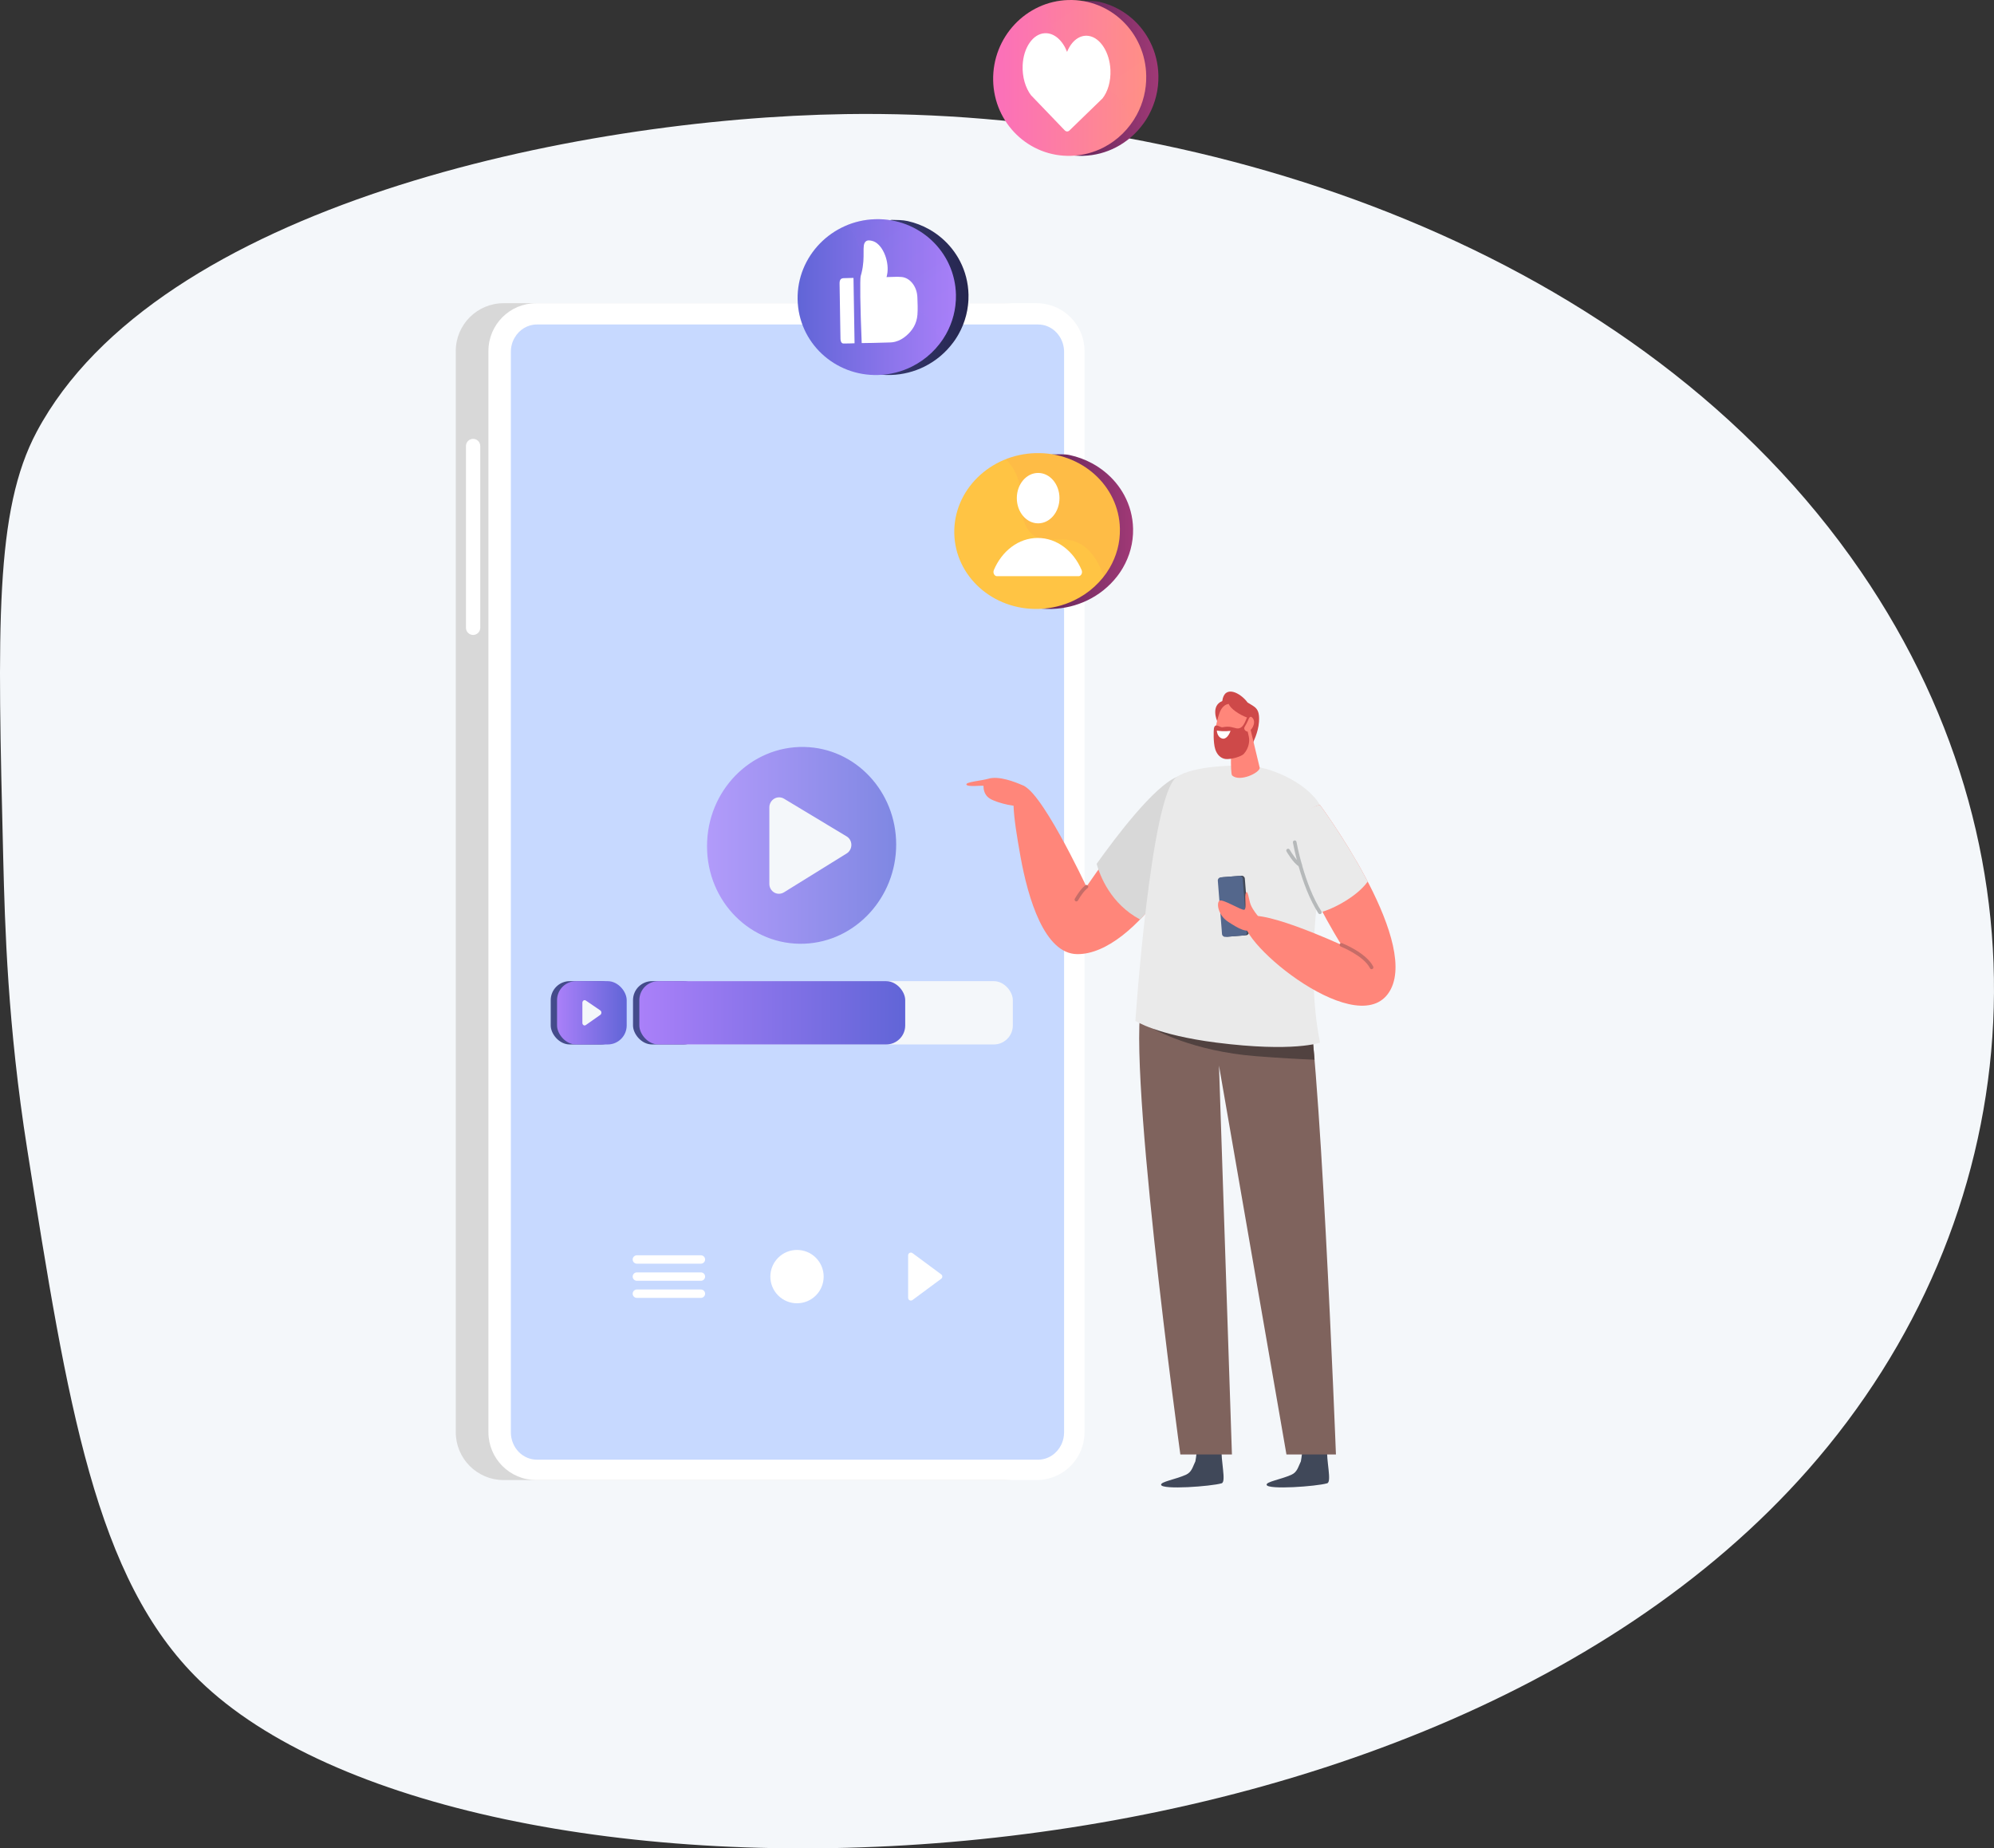 <svg width="315" height="292" viewBox="0 0 315 292" fill="none" xmlns="http://www.w3.org/2000/svg">
<rect x="0" y="0" width="315" height="292" fill="#333333" stroke="none"/>
<path d="M133.619 18.024C90.908 18.669 24.825 32.544 5.803 68.201C-0.84 80.655 -0.391 98.963 0.509 135.579C0.773 146.342 1.212 162.028 4.29 181.491C10.686 221.923 15.04 249.448 31.517 265.475C72.805 305.634 221.949 304.473 285.637 232.174C320.379 192.733 325.724 136.63 293.956 90.262C258.981 39.214 190.8 17.161 133.619 18.024Z" fill="#F4F7FA"/>
<path d="M158.614 47.9H79.553C75.384 47.9 72 51.281 72 55.457V226.258C72 230.429 75.379 233.814 79.553 233.814H158.614C162.783 233.814 166.167 230.433 166.167 226.258V55.457C166.163 51.285 162.783 47.9 158.614 47.9Z" fill="#D8D8D8"/>
<path d="M171.325 55.457V226.258C171.325 230.429 167.942 233.814 163.772 233.814H84.711C80.538 233.814 77.158 230.429 77.158 226.258V55.457C77.158 51.285 80.534 47.9 84.711 47.9H163.772C167.942 47.904 171.325 51.285 171.325 55.457Z" fill="white"/>
<path d="M74.739 69.332C74.114 69.332 73.609 69.837 73.609 70.462V99.177C73.609 99.802 74.114 100.307 74.739 100.307C75.363 100.307 75.868 99.802 75.868 99.177V70.462C75.868 69.837 75.363 69.332 74.739 69.332Z" fill="white"/>
<path d="M168.099 55.589V226.266C168.099 226.444 168.086 226.622 168.066 226.796C168.008 227.326 167.855 227.814 167.635 228.265C166.945 229.651 165.575 230.595 163.995 230.595H84.811C83.706 230.595 82.701 230.131 81.957 229.382C81.187 228.596 80.703 227.487 80.703 226.27V55.589C80.703 54.753 80.922 53.975 81.32 53.317C81.679 52.697 82.188 52.184 82.78 51.828C83.379 51.468 84.074 51.261 84.806 51.261H163.991C166.047 51.261 167.747 52.854 168.049 54.931C168.061 55.022 168.078 55.113 168.078 55.213C168.082 55.246 168.082 55.279 168.09 55.304C168.094 55.395 168.099 55.49 168.099 55.589Z" fill="#C7D9FF"/>
<path d="M128.884 204.654C130.528 203.008 130.528 200.341 128.884 198.696C127.239 197.051 124.573 197.051 122.929 198.696C121.284 200.341 121.284 203.008 122.929 204.654C124.573 206.299 127.239 206.299 128.884 204.654Z" fill="white"/>
<path d="M100.608 199.632H110.726C111.09 199.632 111.388 199.334 111.388 198.97C111.388 198.606 111.09 198.308 110.726 198.308H100.608C100.244 198.308 99.946 198.606 99.946 198.97C99.946 199.334 100.244 199.632 100.608 199.632Z" fill="white"/>
<path d="M110.726 201.01H100.608C100.244 201.01 99.946 201.308 99.946 201.672C99.946 202.036 100.244 202.334 100.608 202.334H110.726C111.09 202.334 111.388 202.036 111.388 201.672C111.388 201.308 111.09 201.01 110.726 201.01Z" fill="white"/>
<path d="M110.726 203.712H100.608C100.244 203.712 99.946 204.01 99.946 204.374C99.946 204.738 100.244 205.036 100.608 205.036H110.726C111.09 205.036 111.388 204.738 111.388 204.374C111.388 204.01 111.09 203.712 110.726 203.712Z" fill="white"/>
<path d="M143.462 198.312V205.028C143.462 205.38 143.863 205.582 144.149 205.376L148.686 202.015C148.918 201.842 148.918 201.494 148.686 201.324L144.149 197.964C143.863 197.757 143.462 197.96 143.462 198.312Z" fill="white"/>
<path d="M187.316 232.991C188.297 232.561 188.421 231.687 188.839 230.86C188.868 230.806 189.029 229.614 189.029 229.519C189.033 229.109 190.22 228.017 190.77 228.873C191.858 230.558 193.054 227.926 192.992 228.629C192.806 230.723 193.765 234.1 192.983 234.328C191.325 234.816 183.573 235.383 183.424 234.568C183.341 234.079 185.62 233.736 187.316 232.991Z" fill="#404859"/>
<path d="M203.982 232.991C204.962 232.561 205.086 231.687 205.504 230.86C205.533 230.806 205.694 229.614 205.694 229.519C205.698 229.109 206.885 228.017 207.44 228.873C208.528 230.558 209.723 227.926 209.661 228.629C209.475 230.723 210.435 234.1 209.653 234.328C207.994 234.816 200.242 235.383 200.093 234.568C200.002 234.079 202.286 233.736 203.982 232.991Z" fill="#404859"/>
<path d="M206.141 156.157C204.185 151.828 189.294 146.217 185.364 145.29C185.078 149.648 183.068 152.362 180.69 157.063C177.368 163.635 186.464 229.772 186.464 229.772H194.613L192.57 168.348L203.225 229.772H211.043C211.047 229.768 208.388 161.119 206.141 156.157Z" fill="#7F635D"/>
<path d="M190.158 124.648C190.757 132.42 179.477 150.827 170.166 150.731C165.008 150.682 162.402 141.967 161.198 135.246C160.065 128.911 159.436 124.263 161.231 124.065C164.011 123.758 171.63 140.084 171.63 140.084C171.63 140.084 181.393 125.534 186.377 123.419C190.679 121.594 190.038 123.072 190.158 124.648Z" fill="#FF867A"/>
<path d="M190.158 124.648C190.038 123.071 190.171 120.928 185.869 122.757C182.266 124.288 176.285 132.196 173.24 136.467C173.782 138.403 175.466 142.778 180.098 145.256C185.931 139.219 190.547 129.692 190.158 124.648Z" fill="#D8D8D8"/>
<path d="M207.143 161.963L182.229 162.542C182.229 162.542 188.305 166.072 198.431 166.854C202.336 167.156 205.389 167.322 207.668 167.409C207.498 165.377 207.32 163.54 207.143 161.963Z" fill="#514240"/>
<path d="M207.681 146.73C208.338 137.174 210.067 131.898 209.157 128.637C207.987 124.458 201.877 121.606 198.378 121.122C195.499 120.721 188.434 120.965 185.873 122.761C181.766 125.637 179.362 161.275 179.362 161.275C179.362 161.275 182.733 163.506 192.14 164.706C204.396 166.27 208.545 164.706 208.545 164.706C208.545 164.706 206.899 158.06 207.681 146.73Z" fill="#EAEAEA"/>
<path d="M196.119 138.346L193.165 138.578C192.892 138.598 192.69 138.838 192.71 139.107L193.372 147.529C193.393 147.802 193.633 148.004 193.902 147.984L196.859 147.752C197.132 147.731 197.335 147.491 197.314 147.222L196.652 138.801C196.632 138.528 196.392 138.321 196.119 138.346Z" fill="#434A59"/>
<path d="M196.983 147.243L196.946 146.78L196.321 138.83V138.822C196.301 138.549 196.061 138.346 195.792 138.367L192.838 138.598C192.565 138.619 192.363 138.859 192.383 139.128L192.387 139.174L193.004 147.016L193.008 147.086L193.045 147.549C193.066 147.823 193.306 148.025 193.575 148.005L196.528 147.773C196.801 147.756 197.004 147.516 196.983 147.243Z" fill="#54678C"/>
<path d="M208.515 127.16C208.515 127.16 223.953 147.955 219.721 156.252C215.171 165.178 195.341 148.782 196.627 145.29C197.595 142.662 211.911 149.271 211.911 149.271C211.911 149.271 204.602 137.775 204.929 132.37C205.21 127.702 208.515 127.16 208.515 127.16Z" fill="#FF867A"/>
<path d="M198.729 144.71C198.729 144.71 197.91 143.783 197.562 142.881C197.285 142.153 197.115 140.477 196.826 141.027C196.536 141.577 196.979 143.539 196.578 143.717C196.176 143.895 193.116 141.925 192.632 142.297C192.148 142.67 192.408 144.578 194.017 145.625C195.63 146.671 196.979 147.47 197.872 146.738C198.77 146.005 198.729 144.71 198.729 144.71Z" fill="#FF867A"/>
<path d="M216.061 139.269C212.656 132.738 208.516 127.16 208.516 127.16C208.516 127.16 204.822 127.702 204.541 132.37C204.379 135.019 206.584 140.655 208.334 144.156C209.835 143.953 214.22 141.876 216.061 139.269Z" fill="#EAEAEA"/>
<path d="M208.512 144.408C208.421 144.408 208.326 144.363 208.272 144.28C205.488 139.98 204.259 133.173 204.247 133.103C204.218 132.949 204.322 132.8 204.479 132.771C204.636 132.742 204.781 132.846 204.81 133.003C204.822 133.069 206.03 139.769 208.752 143.97C208.839 144.102 208.801 144.276 208.669 144.363C208.619 144.396 208.566 144.408 208.512 144.408Z" fill="#B6B9BA"/>
<path d="M205.385 136.939C205.339 136.939 205.29 136.927 205.248 136.902C204.293 136.368 203.279 134.576 203.234 134.502C203.155 134.365 203.205 134.191 203.341 134.113C203.478 134.034 203.651 134.084 203.73 134.22C203.999 134.7 204.851 136.024 205.525 136.405C205.662 136.48 205.711 136.653 205.633 136.79C205.579 136.889 205.484 136.939 205.385 136.939Z" fill="#B6B9BA"/>
<path d="M170.038 142.401C169.989 142.401 169.939 142.388 169.898 142.363C169.761 142.285 169.716 142.111 169.794 141.974C170.762 140.303 171.453 139.864 171.482 139.847C171.614 139.765 171.792 139.806 171.875 139.938C171.958 140.071 171.916 140.245 171.784 140.327C171.767 140.34 171.159 140.75 170.287 142.26C170.233 142.347 170.138 142.401 170.038 142.401Z" fill="#C66C67"/>
<path d="M216.681 153.11C216.577 153.11 216.474 153.052 216.424 152.953C215.444 150.992 211.841 149.547 211.804 149.531C211.659 149.473 211.585 149.307 211.643 149.163C211.701 149.018 211.866 148.943 212.011 149.001C212.168 149.063 215.854 150.541 216.933 152.697C217.004 152.837 216.946 153.007 216.805 153.077C216.768 153.102 216.722 153.11 216.681 153.11Z" fill="#C66C67"/>
<path d="M192.267 113.881C192.267 113.881 191.221 111.513 193.086 110.748C193.438 108.112 195.973 109.457 197.086 110.98C198.199 111.712 199.034 111.782 198.89 114.025C198.782 115.722 197.893 117.423 197.893 117.423C197.893 117.423 193.157 116.206 192.267 113.881Z" fill="#CE4949"/>
<path d="M197.484 114.961L199.006 121.305C198.973 122.099 195.85 123.581 194.65 122.513C194.298 122.203 194.542 116.637 194.542 116.637L197.484 114.961Z" fill="#FF867A"/>
<path d="M197.223 113.438L196.561 115.904C196.847 117.013 197.082 118.296 195.982 118.606C195.101 118.859 194.53 118.867 193.401 118.743C192.458 118.643 191.966 117.745 191.949 116.512C191.928 114.911 192.363 113.433 192.64 112.655C192.933 111.824 193.463 111.265 194.116 111.207C194.327 111.89 195.693 112.904 197.223 113.438Z" fill="#FF867A"/>
<path d="M193.103 114.895C192.772 114.961 191.937 114.108 191.767 115.081C191.722 115.346 191.643 117.282 191.97 118.338C192.239 119.203 192.822 119.798 193.587 119.902C194.352 120.005 196.069 119.571 196.516 119.066C197.281 118.201 197.438 117.1 197.285 116.397C197.132 115.693 197.078 115.429 197.008 115.16C196.938 114.891 198.059 113.061 197.223 113.028C196.888 113.016 196.665 115.304 195.341 115.064C194.762 114.965 194.311 114.646 193.103 114.895Z" fill="#CE4949"/>
<path d="M194.386 115.449C194.386 115.449 193.438 115.619 192.23 115.416C192.23 115.416 192.259 116.488 193.128 116.682C193.699 116.811 194.212 116.045 194.386 115.449Z" fill="white"/>
<path d="M196.665 114.753C196.781 114.588 197.075 114.012 197.153 113.822C197.306 113.462 197.488 112.928 197.906 113.462C198.518 114.236 197.617 115.643 197.042 115.568C196.76 115.535 196.372 115.167 196.665 114.753Z" fill="#FF867A"/>
<path d="M162.307 125.31C162.39 124.809 162.125 124.317 161.662 124.11C160.392 123.535 157.774 122.512 156.119 123.026C155.147 123.328 152.475 123.526 152.669 123.953C152.86 124.383 155.346 124.023 155.366 124.151C155.387 124.279 155.267 125.484 156.4 126.175C157.53 126.866 160.979 127.71 161.629 127.127C162.001 126.787 162.204 125.955 162.307 125.31Z" fill="#FF867A"/>
<path d="M150.903 53.649C150.954 53.573 151.003 53.496 151.053 53.419C151.091 53.36 151.129 53.302 151.165 53.243C151.214 53.164 151.261 53.083 151.308 53.003C151.343 52.944 151.378 52.886 151.411 52.827C151.421 52.809 151.432 52.792 151.442 52.774C151.456 52.749 151.468 52.722 151.482 52.697C151.582 52.515 151.678 52.33 151.769 52.142C151.785 52.108 151.803 52.074 151.82 52.039C151.918 51.832 152.01 51.622 152.097 51.409C152.116 51.36 152.135 51.311 152.154 51.262C152.24 51.043 152.323 50.823 152.396 50.598C152.398 50.591 152.4 50.584 152.402 50.579C152.474 50.359 152.537 50.135 152.597 49.91C152.61 49.86 152.624 49.809 152.636 49.759C152.693 49.533 152.744 49.304 152.787 49.074C152.795 49.033 152.801 48.993 152.808 48.952C152.847 48.74 152.879 48.526 152.905 48.31C152.91 48.271 152.916 48.232 152.921 48.193C152.948 47.956 152.967 47.718 152.98 47.478C152.983 47.425 152.985 47.372 152.987 47.318C152.997 47.072 153.003 46.824 152.998 46.573C152.961 44.661 152.485 42.864 151.664 41.274C151.481 40.92 151.282 40.577 151.066 40.244C150.206 38.916 149.09 37.764 147.788 36.857C147.463 36.631 147.126 36.419 146.779 36.223C145.736 35.636 144.598 35.195 143.394 34.926C142.591 34.747 141.759 34.753 140.906 34.734C140.692 34.73 140.478 34.845 140.262 34.845C140.054 34.845 139.849 34.755 139.644 34.77C139.576 34.775 139.509 34.73 139.441 34.736C139.306 34.748 139.17 34.734 139.035 34.751C138.954 34.761 138.874 34.761 138.793 34.772C138.673 34.789 138.554 34.8 138.435 34.82C138.35 34.836 138.264 34.849 138.179 34.866C138.067 34.888 137.956 34.908 137.845 34.932C137.758 34.951 137.671 34.972 137.584 34.994C137.477 35.02 137.37 35.047 137.265 35.076C137.177 35.1 137.09 35.125 137.003 35.15C136.9 35.181 136.797 35.212 136.695 35.245C136.608 35.273 136.522 35.302 136.436 35.332C136.336 35.367 136.236 35.404 136.136 35.441C136.051 35.473 135.967 35.505 135.883 35.539C135.851 35.551 135.819 35.562 135.788 35.575C135.789 35.576 135.79 35.577 135.791 35.577C131.135 37.488 127.892 42.056 127.991 47.296C128.12 54.093 133.822 59.439 140.728 59.239C142.639 59.184 144.443 58.709 146.048 57.907C147.848 57.009 149.397 55.699 150.575 54.108C150.575 54.109 150.576 54.11 150.576 54.11C150.592 54.088 150.608 54.065 150.624 54.042C150.678 53.968 150.73 53.894 150.782 53.82C150.823 53.766 150.864 53.708 150.903 53.649Z" fill="url(#paint0_linear)"/>
<path d="M126.002 47.299C125.874 40.502 131.367 34.831 138.272 34.63C145.178 34.43 150.88 39.778 151.009 46.574C151.052 48.816 150.482 50.934 149.453 52.775C148.225 54.971 146.342 56.771 144.06 57.91C142.454 58.712 140.651 59.187 138.739 59.242C131.833 59.443 126.131 54.096 126.002 47.299Z" fill="url(#paint1_linear)"/>
<g opacity="0.4">
<path opacity="0.4" d="M135.295 37.852C136.872 41.442 135.412 44.884 137.495 47.174C139.612 49.5 142.263 47.204 145.197 49.062C146.331 49.781 147.604 51.182 148.586 54.113C150.155 51.996 151.061 49.38 151.007 46.573C150.878 39.776 145.175 34.43 138.27 34.629C136.688 34.676 135.181 35.008 133.798 35.576C134.5 36.331 134.97 37.113 135.295 37.852Z" fill="url(#paint2_linear)"/>
</g>
<path d="M136.127 54.199C135.884 48.388 135.84 44.147 135.963 43.628C135.99 43.518 136.039 43.375 136.1 43.13C136.766 40.449 136.085 38.783 136.743 38.165C137.035 37.891 137.425 37.978 137.75 38.05C139.312 38.399 140.443 41.006 140.193 43.067C140.154 43.388 140.089 43.638 140.05 43.773C140.157 43.77 140.239 43.767 140.322 43.766C141.014 43.758 141.71 43.697 142.399 43.755C143.777 43.869 144.861 45.268 144.922 46.974C144.954 47.887 145.002 48.811 144.932 49.717C144.819 51.166 144.125 52.212 143.188 53.022C142.645 53.492 142.058 53.821 141.427 53.984C141.06 54.079 140.774 54.092 140.625 54.098C139.004 54.167 136.479 54.195 136.127 54.199Z" fill="white"/>
<path d="M134.83 43.903C134.886 47.362 134.942 50.784 134.998 54.229C134.402 54.244 133.816 54.278 133.23 54.265C132.96 54.259 132.785 53.959 132.775 53.581C132.758 52.912 132.75 52.242 132.74 51.573C132.703 49.318 132.667 47.064 132.631 44.809C132.622 44.21 132.816 43.957 133.295 43.943C133.802 43.927 134.31 43.916 134.83 43.903Z" fill="white"/>
<path d="M180.972 19.026C181.022 18.95 181.069 18.873 181.118 18.796C181.154 18.737 181.191 18.679 181.225 18.62C181.273 18.541 181.318 18.46 181.364 18.38C181.397 18.321 181.431 18.263 181.464 18.204C181.473 18.186 181.484 18.169 181.494 18.151C181.507 18.126 181.519 18.099 181.532 18.074C181.629 17.891 181.721 17.707 181.81 17.519C181.826 17.485 181.843 17.451 181.859 17.416C181.954 17.209 182.043 16.999 182.126 16.786C182.145 16.736 182.164 16.688 182.182 16.639C182.265 16.42 182.345 16.2 182.416 15.975C182.418 15.968 182.42 15.961 182.422 15.956C182.491 15.736 182.552 15.512 182.61 15.287C182.623 15.236 182.636 15.186 182.648 15.136C182.702 14.91 182.752 14.681 182.794 14.451C182.802 14.41 182.808 14.37 182.815 14.329C182.852 14.117 182.883 13.903 182.908 13.687C182.913 13.648 182.919 13.609 182.923 13.57C182.95 13.333 182.968 13.095 182.981 12.855C182.984 12.802 182.985 12.749 182.987 12.695C182.997 12.448 183.003 12.201 182.998 11.95C182.963 10.038 182.502 8.241 181.708 6.651C181.531 6.297 181.338 5.954 181.13 5.621C180.298 4.292 179.219 3.141 177.96 2.234C177.646 2.008 177.32 1.796 176.984 1.6C175.976 1.013 174.875 0.572 173.711 0.303C172.934 0.124 172.13 0.167 171.305 0.15C171.098 0.145 170.891 0.298 170.682 0.298C170.481 0.298 170.282 0.17 170.085 0.186C170.019 0.19 169.954 0.126 169.889 0.133C169.757 0.145 169.626 0.121 169.496 0.138C169.417 0.149 169.34 0.143 169.262 0.155C169.146 0.172 169.031 0.18 168.916 0.201C168.833 0.216 168.75 0.229 168.668 0.245C168.56 0.268 168.452 0.287 168.345 0.312C168.261 0.331 168.177 0.351 168.093 0.373C167.989 0.399 167.886 0.426 167.784 0.454C167.699 0.478 167.615 0.503 167.531 0.528C167.431 0.559 167.332 0.59 167.233 0.623C167.149 0.651 167.066 0.68 166.983 0.71C166.885 0.745 166.789 0.781 166.692 0.819C166.61 0.851 166.529 0.883 166.447 0.916C166.417 0.929 166.386 0.94 166.356 0.953C166.357 0.954 166.358 0.955 166.358 0.955C161.857 2.866 158.72 7.434 158.817 12.674C158.941 19.471 164.455 24.817 171.133 24.617C172.981 24.562 174.725 24.087 176.277 23.285C178.018 22.387 179.516 21.077 180.655 19.486C180.655 19.487 180.656 19.488 180.656 19.488C180.672 19.466 180.687 19.443 180.703 19.419C180.755 19.346 180.805 19.272 180.855 19.198C180.895 19.143 180.934 19.085 180.972 19.026Z" fill="url(#paint3_linear)"/>
<path d="M156.892 12.675C156.767 5.878 162.079 0.207 168.757 0.006C175.435 -0.194 180.949 5.154 181.073 11.95C181.115 14.191 180.564 16.311 179.569 18.151C178.381 20.347 176.56 22.147 174.353 23.286C172.801 24.088 171.057 24.563 169.209 24.618C162.531 24.819 157.017 19.472 156.892 12.675Z" fill="url(#paint4_linear)"/>
<g opacity="0.3">
<path opacity="0.3" d="M165.879 3.228C167.405 6.818 165.992 10.26 168.007 12.55C170.054 14.876 172.617 12.58 175.455 14.438C176.552 15.156 177.782 16.558 178.732 19.489C180.249 17.372 181.125 14.756 181.073 11.949C180.948 5.152 175.434 -0.194 168.757 0.005C167.227 0.052 165.769 0.384 164.432 0.952C165.111 1.707 165.565 2.489 165.879 3.228Z" fill="url(#paint5_linear)"/>
</g>
<path d="M175.42 11.055C175.305 8.292 173.836 5.971 172.007 5.677C170.553 5.443 169.258 6.494 168.569 8.196C167.878 6.411 166.572 5.194 165.09 5.246C163.205 5.311 161.674 7.5 161.553 10.316C161.473 12.176 162.002 13.887 162.869 15.04L168.19 20.581C168.42 20.82 168.719 20.831 168.949 20.609L174.162 15.552C174.993 14.502 175.496 12.88 175.42 11.055Z" fill="white"/>
<path d="M176.805 90.605C176.859 90.529 176.91 90.452 176.962 90.375C177.002 90.316 177.042 90.258 177.079 90.199C177.131 90.12 177.179 90.039 177.229 89.959C177.265 89.9 177.302 89.842 177.338 89.783C177.348 89.766 177.36 89.748 177.37 89.73C177.385 89.705 177.397 89.678 177.412 89.653C177.516 89.471 177.617 89.286 177.712 89.098C177.729 89.064 177.748 89.03 177.765 88.995C177.868 88.788 177.964 88.578 178.055 88.365C178.075 88.316 178.096 88.267 178.115 88.218C178.205 87.999 178.291 87.779 178.368 87.554C178.371 87.547 178.372 87.54 178.375 87.535C178.45 87.315 178.516 87.091 178.579 86.866C178.592 86.816 178.606 86.765 178.619 86.715C178.679 86.489 178.732 86.26 178.778 86.03C178.786 85.989 178.792 85.949 178.8 85.908C178.84 85.696 178.873 85.482 178.901 85.266C178.906 85.227 178.912 85.188 178.917 85.149C178.946 84.912 178.965 84.674 178.979 84.434C178.982 84.381 178.984 84.328 178.987 84.274C178.997 84.028 179.003 83.78 178.998 83.529C178.96 81.617 178.461 79.82 177.602 78.23C177.411 77.876 177.202 77.533 176.977 77.2C176.076 75.872 174.909 74.721 173.547 73.813C173.207 73.587 172.854 73.375 172.491 73.179C171.4 72.592 170.209 72.151 168.949 71.882C168.109 71.703 167.239 71.796 166.346 71.778C166.123 71.773 165.898 71.977 165.672 71.977C165.455 71.977 165.241 71.798 165.026 71.815C164.955 71.82 164.885 71.731 164.814 71.737C164.672 71.749 164.53 71.714 164.389 71.73C164.304 71.741 164.221 71.729 164.136 71.741C164.01 71.758 163.886 71.763 163.762 71.784C163.672 71.799 163.582 71.81 163.493 71.826C163.376 71.849 163.26 71.867 163.144 71.892C163.053 71.911 162.962 71.931 162.871 71.953C162.759 71.979 162.647 72.005 162.537 72.034C162.445 72.058 162.354 72.082 162.263 72.108C162.155 72.139 162.047 72.17 161.941 72.203C161.85 72.231 161.76 72.26 161.67 72.29C161.565 72.325 161.46 72.361 161.356 72.399C161.267 72.431 161.179 72.463 161.091 72.496C161.058 72.509 161.024 72.519 160.992 72.533C160.993 72.534 160.993 72.535 160.994 72.535C156.124 74.446 152.73 79.014 152.834 84.254C152.969 91.051 158.935 96.397 166.16 96.197C168.16 96.142 170.047 95.666 171.726 94.865C173.609 93.967 175.23 92.657 176.463 91.066C176.463 91.067 176.464 91.068 176.464 91.068C176.481 91.046 176.497 91.023 176.515 90.999C176.571 90.926 176.625 90.852 176.679 90.778C176.722 90.721 176.763 90.663 176.805 90.605Z" fill="url(#paint6_linear)"/>
<path d="M150.751 84.254C150.617 77.458 156.364 71.786 163.589 71.585C170.814 71.385 176.78 76.733 176.915 83.529C176.96 85.771 176.364 87.89 175.287 89.73C174.002 91.926 172.032 93.726 169.644 94.865C167.964 95.668 166.077 96.142 164.078 96.197C156.853 96.398 150.887 91.051 150.751 84.254Z" fill="url(#paint7_linear)"/>
<g opacity="0.3">
<path opacity="0.3" d="M160.475 74.808C162.125 78.398 160.597 81.84 162.777 84.13C164.992 86.456 167.765 84.16 170.835 86.018C172.022 86.737 173.353 88.138 174.38 91.069C176.022 88.952 176.97 86.337 176.914 83.529C176.779 76.733 170.812 71.386 163.588 71.585C161.932 71.632 160.355 71.964 158.908 72.532C159.643 73.287 160.134 74.069 160.475 74.808Z" fill="url(#paint8_linear)"/>
</g>
<path d="M164 82.676C165.861 82.676 167.37 80.893 167.37 78.694C167.37 76.495 165.861 74.713 164 74.713C162.139 74.713 160.631 76.495 160.631 78.694C160.631 80.893 162.139 82.676 164 82.676Z" fill="white"/>
<path d="M170.872 90.067C169.605 87.054 166.975 84.984 163.935 84.984C160.895 84.984 158.265 87.054 156.999 90.067C156.917 90.262 156.926 90.518 157.024 90.703C157.121 90.888 157.292 91.026 157.476 91.026H170.396C170.58 91.026 170.751 90.888 170.849 90.703C170.945 90.518 170.955 90.262 170.872 90.067Z" fill="white"/>
<path opacity="0.7" d="M141.573 133.412C141.573 141.764 135.167 148.777 127.046 149.084C118.673 149.401 111.691 142.509 111.691 133.682C111.691 124.855 118.672 117.837 127.046 118.003C135.167 118.163 141.573 125.06 141.573 133.412Z" fill="url(#paint9_linear)"/>
<path d="M133.763 132.143L123.854 126.177C123.382 125.894 122.788 125.891 122.315 126.171C121.841 126.451 121.537 126.972 121.537 127.537V139.646C121.537 140.211 121.841 140.728 122.315 141C122.788 141.271 123.376 141.258 123.848 140.966L133.759 134.822C134.213 134.54 134.493 134.027 134.493 133.475C134.493 132.923 134.216 132.416 133.763 132.143Z" fill="#F4F7FA"/>
<rect x="101" y="155" width="59" height="10" rx="3" fill="#F4F7FA"/>
<rect x="100" y="155" width="11" height="10" rx="3" fill="#444B8B"/>
<rect x="101" y="155" width="42" height="10" rx="3" fill="url(#paint10_linear)"/>
<rect x="87" y="155" width="11" height="10" rx="3" fill="#444B8B"/>
<rect x="88" y="155" width="11" height="10" rx="3" fill="url(#paint11_linear)"/>
<path d="M94.831 159.623L92.536 158.056C92.427 157.982 92.29 157.981 92.18 158.055C92.07 158.128 92 158.265 92 158.413V161.593C92 161.742 92.07 161.878 92.18 161.949C92.29 162.02 92.426 162.017 92.535 161.94L94.83 160.326C94.935 160.252 95 160.118 95 159.973C95 159.828 94.936 159.695 94.831 159.623Z" fill="#F4F7FA"/>
<defs>
<linearGradient id="paint0_linear" x1="127.99" y1="46.991" x2="153" y2="46.991" gradientUnits="userSpaceOnUse">
<stop stop-color="#444B8C"/>
<stop offset="0.996" stop-color="#26264F"/>
</linearGradient>
<linearGradient id="paint1_linear" x1="151.011" y1="46.937" x2="126" y2="46.937" gradientUnits="userSpaceOnUse">
<stop stop-color="#AA80F9"/>
<stop offset="0.996" stop-color="#6165D7"/>
</linearGradient>
<linearGradient id="paint2_linear" x1="147.92" y1="54.627" x2="124.621" y2="18.937" gradientUnits="userSpaceOnUse">
<stop stop-color="#AA80F9"/>
<stop offset="0.996" stop-color="#6165D7"/>
</linearGradient>
<linearGradient id="paint3_linear" x1="158.815" y1="12.378" x2="183" y2="12.378" gradientUnits="userSpaceOnUse">
<stop stop-color="#311944"/>
<stop offset="1" stop-color="#A03976"/>
</linearGradient>
<linearGradient id="paint4_linear" x1="181.076" y1="12.313" x2="156.89" y2="12.313" gradientUnits="userSpaceOnUse">
<stop stop-color="#FF9085"/>
<stop offset="1" stop-color="#FB6FBB"/>
</linearGradient>
<linearGradient id="paint5_linear" x1="178.088" y1="20.003" x2="154.484" y2="-14.962" gradientUnits="userSpaceOnUse">
<stop stop-color="#FF9085"/>
<stop offset="1" stop-color="#FB6FBB"/>
</linearGradient>
<linearGradient id="paint6_linear" x1="152.831" y1="83.964" x2="178.999" y2="83.964" gradientUnits="userSpaceOnUse">
<stop stop-color="#311944"/>
<stop offset="1" stop-color="#A03976"/>
</linearGradient>
<linearGradient id="paint7_linear" x1="1447.46" y1="-1648.92" x2="1511.11" y2="-1710.45" gradientUnits="userSpaceOnUse">
<stop stop-color="#FFC444"/>
<stop offset="0.996" stop-color="#F36F56"/>
</linearGradient>
<linearGradient id="paint8_linear" x1="1522.01" y1="-1426.85" x2="1507.89" y2="-1415.6" gradientUnits="userSpaceOnUse">
<stop stop-color="#FFC444"/>
<stop offset="0.996" stop-color="#F36F56"/>
</linearGradient>
<linearGradient id="paint9_linear" x1="111.691" y1="133.547" x2="141.573" y2="133.547" gradientUnits="userSpaceOnUse">
<stop stop-color="#AA80F9"/>
<stop offset="0.996" stop-color="#6165D7"/>
</linearGradient>
<linearGradient id="paint10_linear" x1="101" y1="160" x2="143" y2="160" gradientUnits="userSpaceOnUse">
<stop stop-color="#AA80F9"/>
<stop offset="0.996" stop-color="#6165D7"/>
</linearGradient>
<linearGradient id="paint11_linear" x1="88" y1="160" x2="99" y2="160" gradientUnits="userSpaceOnUse">
<stop stop-color="#AA80F9"/>
<stop offset="0.996" stop-color="#6165D7"/>
</linearGradient>
</defs>
</svg>
